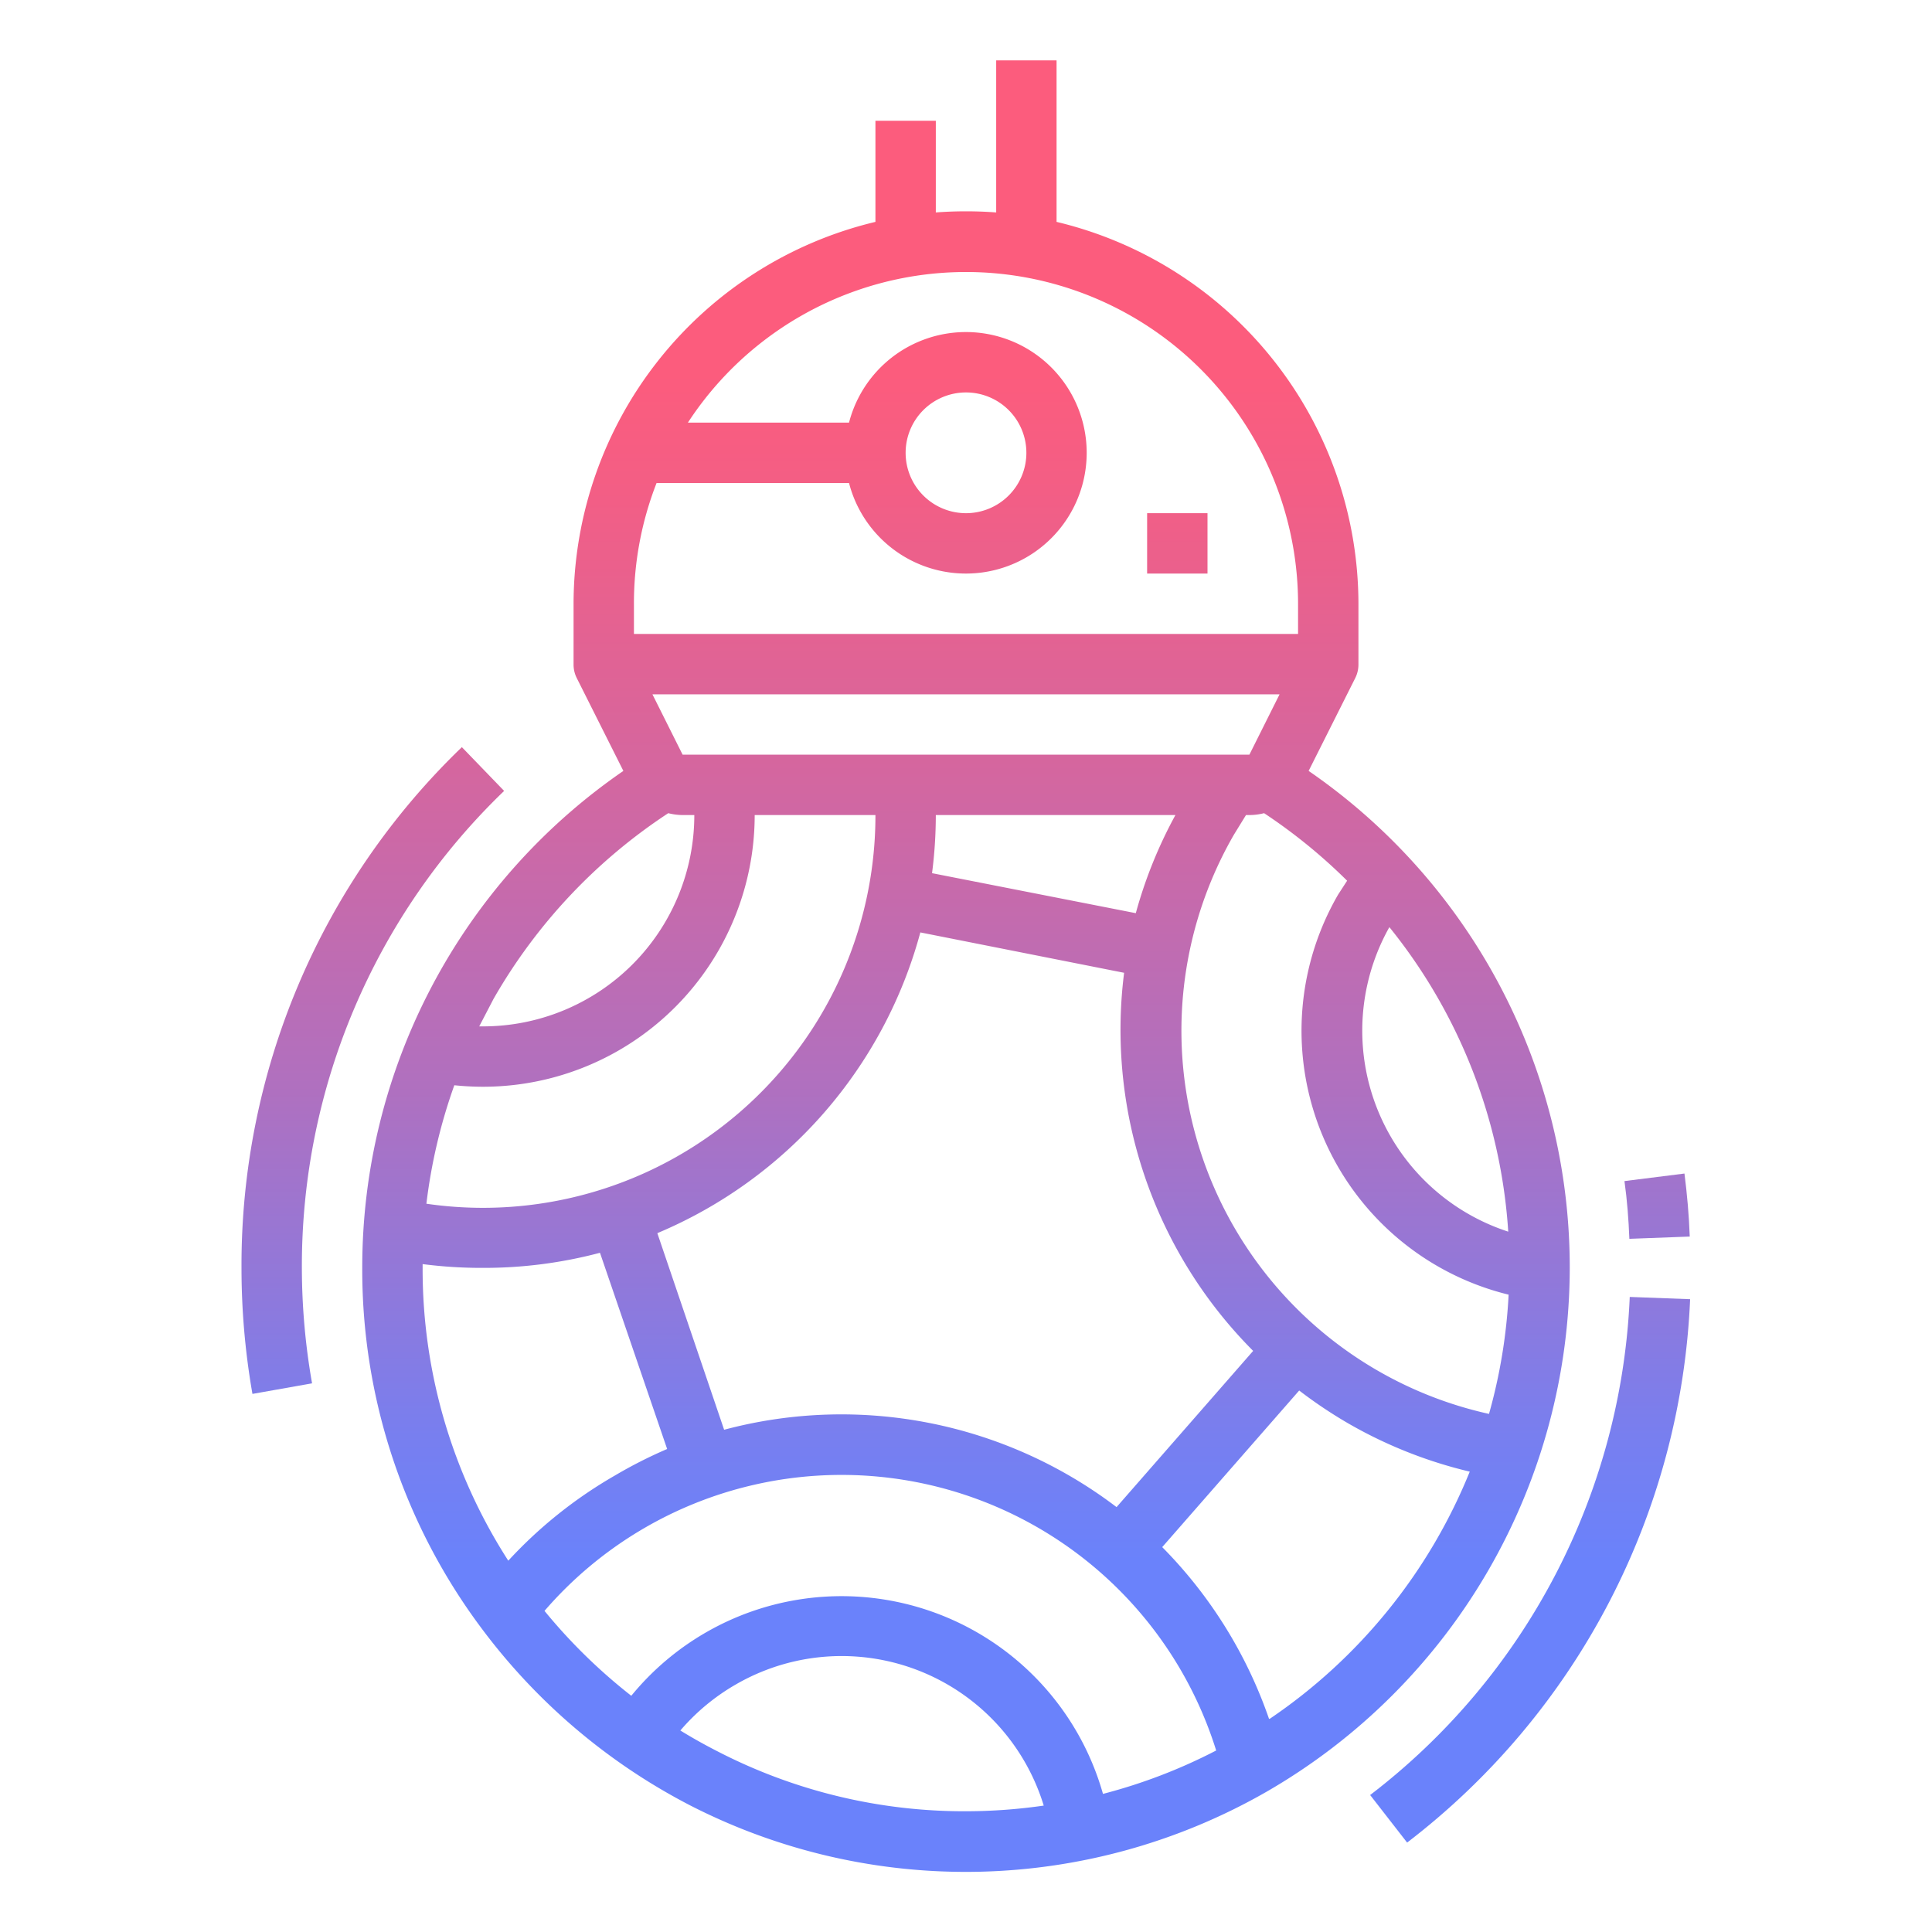 <svg xmlns="http://www.w3.org/2000/svg" xmlns:xlink="http://www.w3.org/1999/xlink" viewBox="0 0 5120 5120">
  <defs>
    <linearGradient id="a" x1="2560" x2="2560" y1="986" y2="4138" gradientUnits="userSpaceOnUse">
      <stop offset="0" stop-color="#fc5c7d"/>
      <stop offset=".1" stop-color="#f35e85"/>
      <stop offset=".3" stop-color="#d9659b"/>
      <stop offset=".6" stop-color="#b070bf"/>
      <stop offset=".9" stop-color="#777ff0"/>
      <stop offset="1" stop-color="#6a82fb"/>
    </linearGradient>
    <linearGradient xlink:href="#a" id="b" x1="3120" x2="3120" y1="986" y2="4138"/>
    <linearGradient xlink:href="#a" id="c" x1="4055" x2="4055" y1="986" y2="4138"/>
    <linearGradient xlink:href="#a" id="d" x1="4392" x2="4392" y1="986" y2="4138"/>
    <linearGradient xlink:href="#a" id="e" x1="988" x2="988" y1="986" y2="4138"/>
  </defs>
  <path d="M4160 3360a1597 1597 0 00-692-1317l124-247a80 80 0 00 8-36v-160a1042 1042 0 00-800-1012V160h-160v403q-40-3-80-3t-80 3V320h-160v268A1042 1042 0 00 1520 1600v160a80 80 0 00 8 36l124 247A1597 1597 0 00 960 3360a1586 1586 0 00 316 955 1614 1614 0 00 554 470 1602 1602 0 00 1527-37A1605 1605 0 00 4160 3360Zm-163-96a560 560 0 01-315-807 1431 1431 0 01 315 807Zm-427-930-24 37a720 720 0 00 452 1060 1433 1433 0 01-52 316A1040 1040 0 01 3270 2212l32-52h10a161 161 0 00 38-5 1447 1447 0 01 220 179Zm-611 1660a1205 1205 0 00-1040-205l-177-521a1205 1205 0 00 697-797l540 107A1205 1205 0 00 3321 3580ZM1729 1840h1662l-80 160H1809ZM3010 2420l-540-106a1205 1205 0 00 10-154h635a1204 1204 0 00-105 260Zm-690-260a1040 1040 0 01-1190 1030 1443 1443 0 01 74-314 728 728 0 00 76 4 720 720 0 00 720-720Zm-580-880h510a320 320 0 10 0-160h-427A880 880 0 01 3440 1600v80H1680v-80a875 875 0 01 60-320Zm660-80a160 160 0 11 160 160 160 160 0 01-160-160Zm-629 955a161 161 0 00 38 5h31a560 560 0 01-560 560h-10l38-73a1450 1450 0 01 463-492ZM1120 3360v-10a1214 1214 0 00 160 10 1197 1197 0 00 310-40l178 520a1217 1217 0 00-138 70 1193 1193 0 00-283 226A1427 1427 0 01 1120 3360Zm323 909a1040 1040 0 01 1688 160 1043 1043 0 01 92 210 1431 1431 0 01-300 115 720 720 0 00-1250-260 1456 1456 0 01-230-225Zm460 373a1410 1410 0 01-100-56 562 562 0 01 147-122 560 560 0 01 816 321A1445 1445 0 01 2560 4800a1424 1424 0 01-657-158Zm1460-87A1207 1207 0 00 3080 4100l363-415a1218 1218 0 00 128 86 1197 1197 0 00 324 129 1446 1446 0 01-530 655Z" fill="url(#a)"/>
  <path d="M3040 1360h160v160h-160" fill="url(#b)"/>
  <path d="m3631 4757 98 126a1916 1916 0 00 750-1440l-160-6a1756 1756 0 01-688 1320Z" fill="url(#c)"/>
  <path d="M4478 3277c-2-56-7-112-14-167l-159 20c7 50 11 102 13 153Z" fill="url(#d)"/>
  <path d="M1336 2096 1224 1980A1905 1905 0 00 640 3360a1938 1938 0 00 29 334l158-28A1777 1777 0 01 800 3360a1746 1746 0 01 536-1264Z" fill="url(#e)"/>
</svg>

